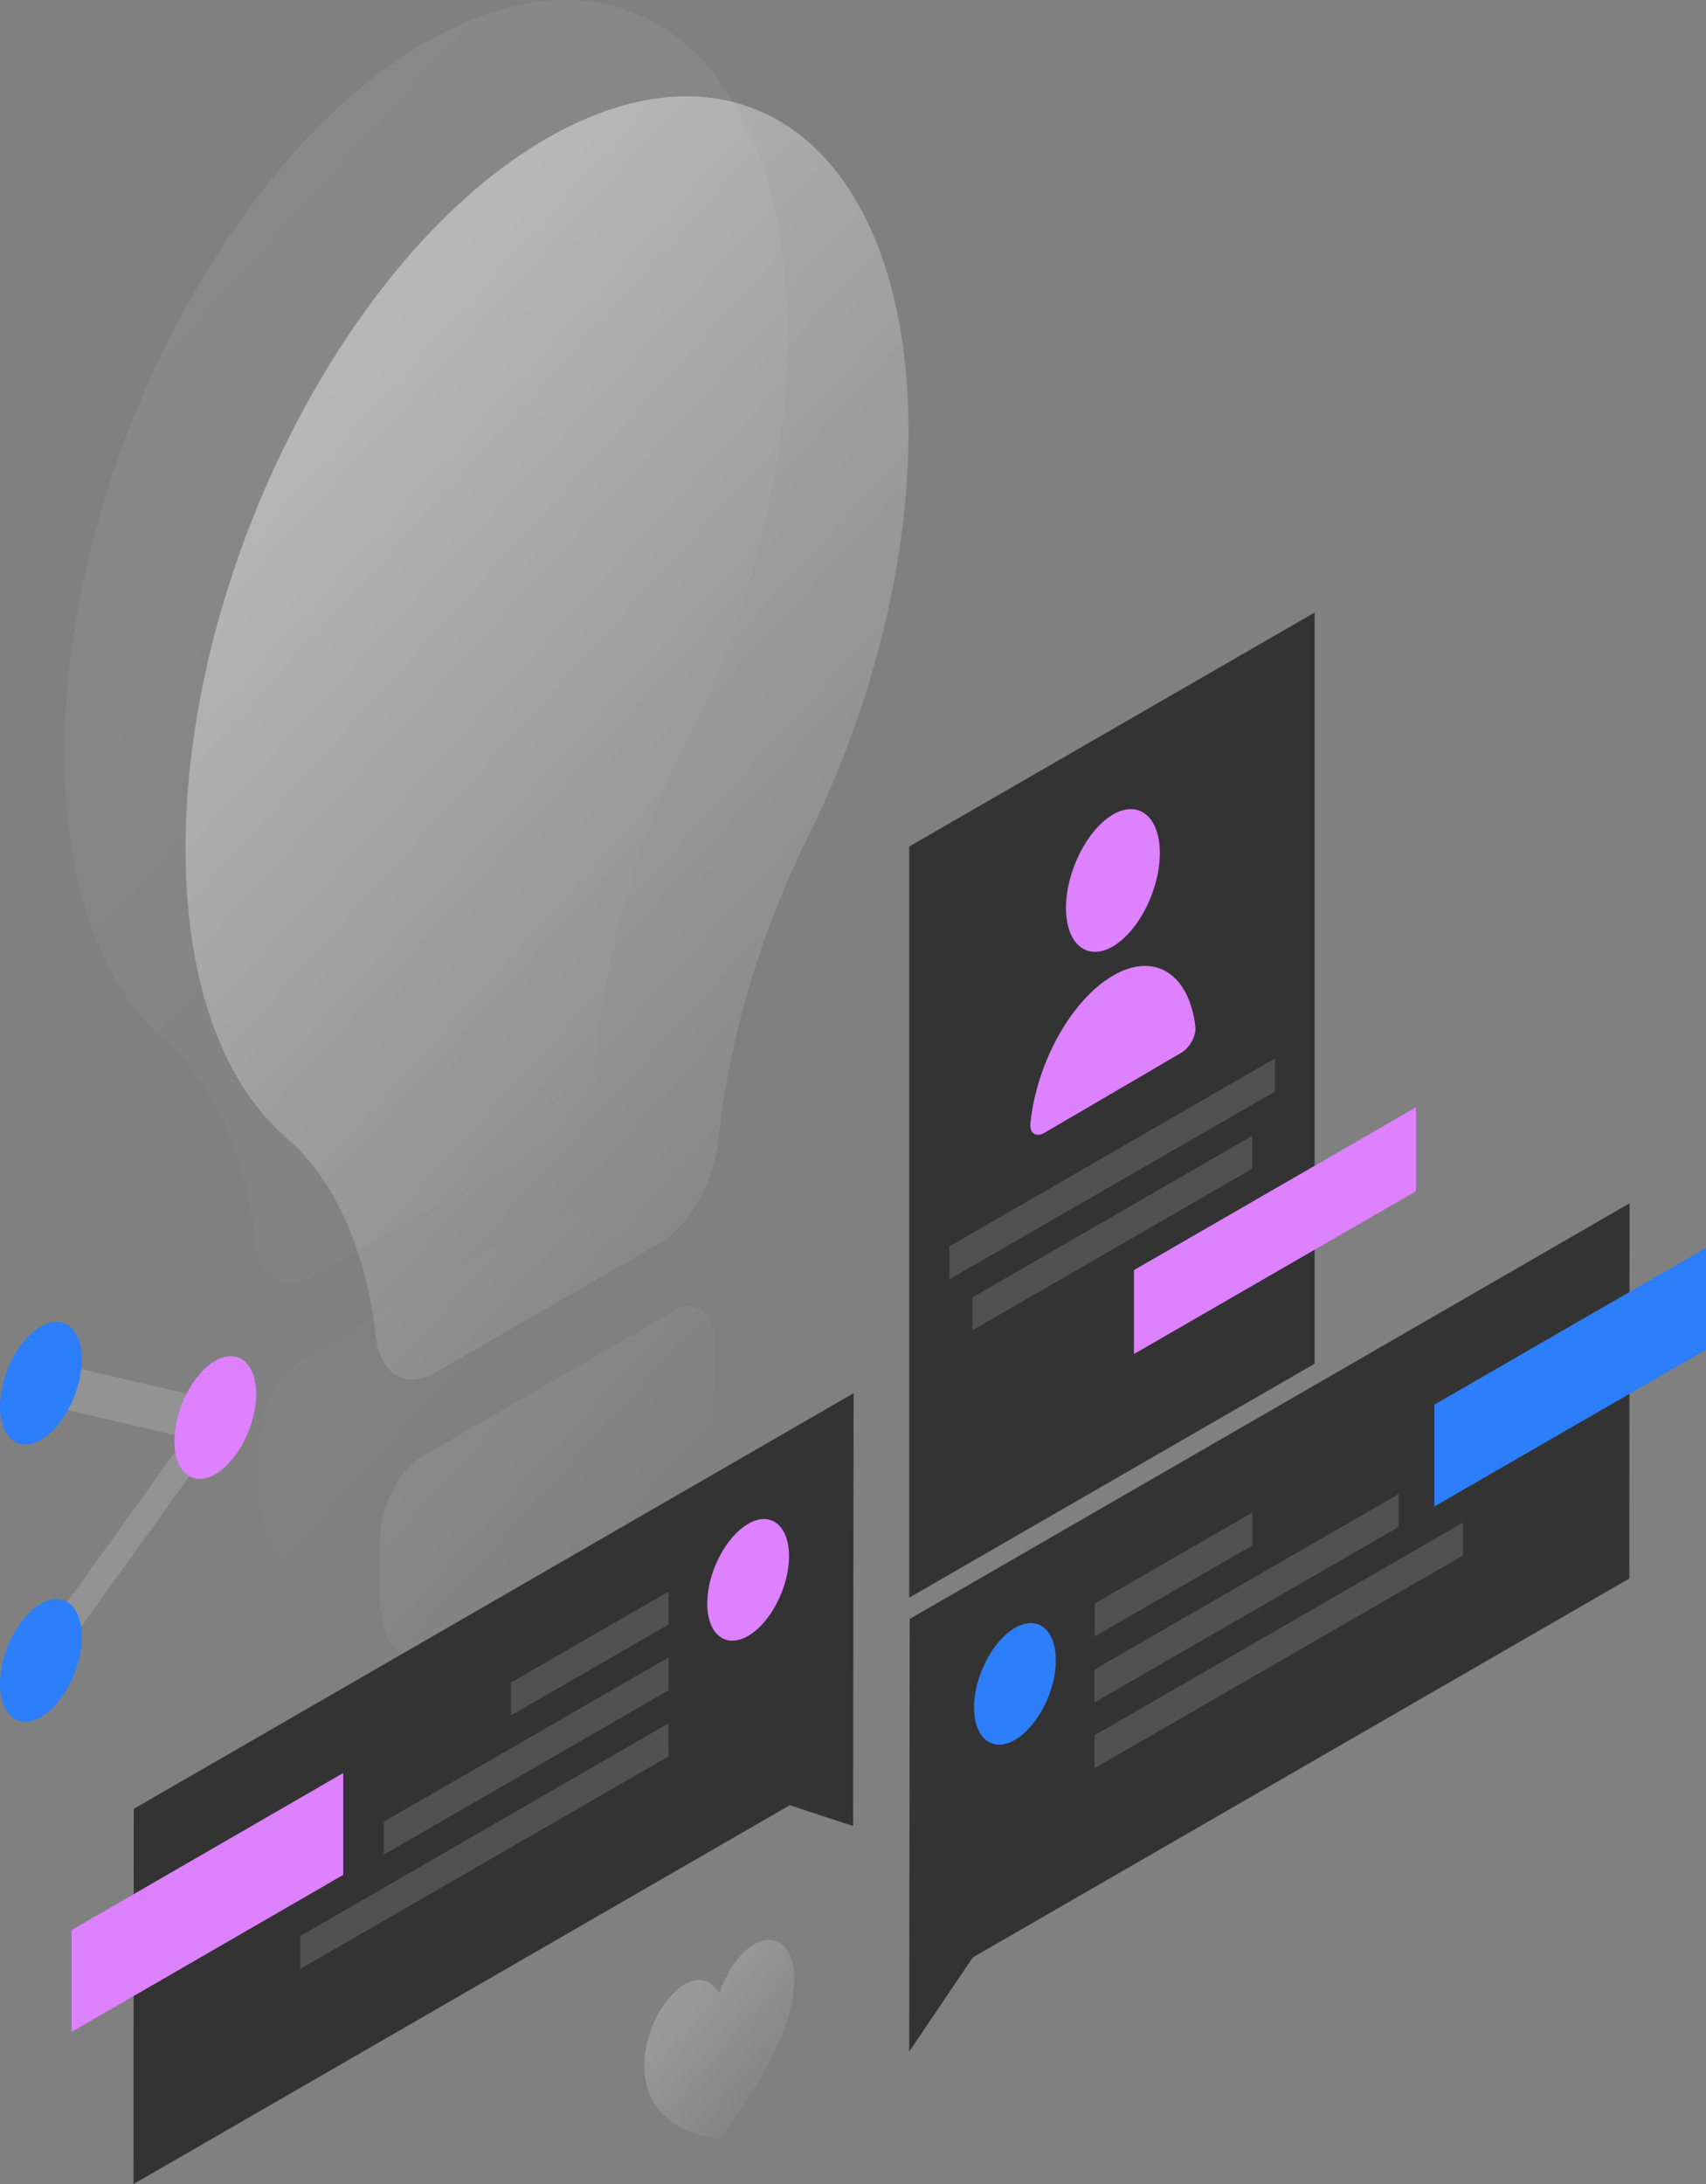 <svg width="589" height="754" viewBox="0 0 589 754" fill="none" xmlns="http://www.w3.org/2000/svg">
<rect x="0" y="0" width="589" height="754" fill="#808080" stroke="none"/>
<path opacity="0.07" d="M57.372 359.773C35.659 341.15 22.297 306.493 22.297 259.727C22.297 163.69 78.584 53.289 147.897 14.039C217.295 -25.295 272.579 20.803 271.91 117.592C271.576 163.606 258.382 212.961 237.087 255.885C220.635 288.956 209.862 325.867 206.271 360.19C204.851 374.888 196.083 390.087 185.978 395.933L108.48 440.611C98.292 446.54 89.607 441.195 88.02 428.251C84.513 398.104 73.823 374.053 57.372 359.773Z" fill="url(#paint0_linear)"/>
<path opacity="0.07" d="M89.523 518.443V497.899C89.523 486.876 95.87 474.433 103.804 469.673L190.822 419.399C198.755 414.806 205.102 419.984 205.102 431.007V451.551C205.102 468.086 196.417 486.458 185.06 495.477L109.399 539.153C98.125 543.412 89.523 534.811 89.523 518.443Z" fill="url(#paint1_linear)"/>
<path opacity="0.4" d="M99.127 393.01C77.414 374.387 64.053 339.73 64.053 292.964C64.053 196.927 120.339 86.526 189.653 47.276C259.05 7.942 314.334 54.04 313.666 150.829C313.332 196.843 300.137 246.198 278.842 289.123C262.39 322.193 251.617 359.104 248.027 393.427C246.607 408.125 237.838 423.324 227.733 429.17L150.236 473.848C140.047 479.777 131.362 474.432 129.776 461.488C126.268 431.341 115.579 407.206 99.127 393.01Z" fill="url(#paint2_linear)"/>
<path opacity="0.4" d="M131.279 551.68V531.136C131.279 520.113 137.626 507.67 145.559 502.91L232.577 452.636C240.511 448.043 246.857 453.221 246.857 464.244V484.788C246.857 501.323 238.172 519.695 226.815 528.714L151.154 572.39C139.88 576.649 131.279 568.048 131.279 551.68Z" fill="url(#paint3_linear)"/>
<path d="M314.083 558.862L562.61 415.39L562.527 544.915L335.879 675.693L313.916 708.178L314.083 558.862Z" fill="#333333"/>
<path d="M589 465.915V430.757L495.218 484.871V520.029L589 465.915Z" fill="#2D7EFA"/>
<path opacity="0.15" d="M377.969 553.517L432.418 522.117V533.475L377.969 564.875V553.517Z" fill="white"/>
<path opacity="0.15" d="M377.885 576.315L482.858 515.77V527.128L377.885 587.673V576.315Z" fill="white"/>
<path opacity="0.15" d="M377.885 599.03L505.072 525.625V536.982L377.885 610.388V599.03Z" fill="white"/>
<path d="M364.524 573.142C364.524 583.831 358.177 596.107 350.41 600.617C342.644 605.126 336.297 600.116 336.297 589.427C336.297 578.737 342.644 566.461 350.41 561.952C358.177 557.442 364.524 562.453 364.524 573.142Z" fill="#2D7EFA"/>
<path d="M294.709 480.946L46.181 624.417L46.098 753.942L272.662 623.165L294.542 630.347L294.709 480.946Z" fill="#333333"/>
<path d="M118.502 647.216V612.058L24.719 666.256V701.414L118.502 647.216Z" fill="#DD81FF"/>
<path opacity="0.15" d="M230.823 549.425L176.375 580.825V592.182L230.823 560.782V549.425Z" fill="white"/>
<path opacity="0.15" d="M230.823 572.14L132.531 628.844V640.201L230.823 583.497V572.14Z" fill="white"/>
<path opacity="0.15" d="M230.74 594.938L103.637 668.344V679.701L230.823 606.295L230.74 594.938Z" fill="white"/>
<path d="M244.185 553.517C244.185 564.206 250.532 569.217 258.298 564.707C266.065 560.198 272.411 547.922 272.411 537.232C272.411 526.543 266.065 521.532 258.298 526.042C250.532 530.551 244.185 542.828 244.185 553.517Z" fill="#DD81FF"/>
<path opacity="0.15" d="M17.454 470.09L11.19 483.953L63.969 496.229L9.103 572.641L15.366 579.238L82.759 485.372L17.454 470.09Z" fill="white"/>
<path d="M0 485.623C0 496.396 6.347 501.49 14.113 497.064C21.88 492.554 28.227 480.195 28.227 469.338C28.227 458.565 21.88 453.471 14.113 457.897C6.263 462.407 0 474.85 0 485.623Z" fill="#2D7EFA"/>
<path d="M0 581.326C0 592.099 6.347 597.193 14.113 592.767C21.88 588.258 28.227 575.898 28.227 565.042C28.227 554.269 21.88 549.175 14.113 553.601C6.263 558.194 0 570.553 0 581.326Z" fill="#2D7EFA"/>
<path d="M60.211 497.481C60.211 508.254 66.558 513.348 74.325 508.922C82.091 504.413 88.438 492.053 88.438 481.197C88.438 470.424 82.091 465.33 74.325 469.756C66.558 474.182 60.211 486.709 60.211 497.481Z" fill="#DD81FF"/>
<path d="M453.88 211.458L313.916 292.213V551.513L453.88 470.758V211.458Z" fill="#333333"/>
<path opacity="0.15" d="M440.184 365.368L327.779 430.255V441.613L440.184 376.809V365.368Z" fill="white"/>
<path opacity="0.15" d="M432.334 392.091L335.712 447.876V459.234L432.334 403.449V392.091Z" fill="white"/>
<path d="M391.498 438.44L488.871 382.237V411.215L391.498 467.418V438.44Z" fill="#DD81FF"/>
<path d="M368.031 313.424C368.031 325.951 375.297 331.88 384.232 326.702C393.168 321.441 400.433 307.077 400.433 294.467C400.433 281.941 393.168 276.011 384.232 281.189C375.297 286.45 368.031 300.897 368.031 313.424Z" fill="#DD81FF"/>
<path d="M384.232 336.807C398.679 328.373 410.621 336.306 412.709 354.428C413.043 357.601 410.705 361.777 407.782 363.447L360.682 391.006C357.759 392.676 355.421 391.34 355.755 387.749C357.843 367.038 369.785 345.242 384.232 336.807Z" fill="#DD81FF"/>
<path opacity="0.2" d="M248.36 738.41C298.884 673.439 262.307 649.889 248.36 687.969C234.331 666.09 197.836 731.729 248.36 738.41Z" fill="url(#paint4_linear)"/>
<defs>
<linearGradient id="paint0_linear" x1="49.1" y1="122.199" x2="304.679" y2="354.905" gradientUnits="userSpaceOnUse">
<stop stop-color="white"/>
<stop offset="1" stop-color="white" stop-opacity="0"/>
</linearGradient>
<linearGradient id="paint1_linear" x1="-83.162" y1="267.42" x2="172.417" y2="500.126" gradientUnits="userSpaceOnUse">
<stop stop-color="white"/>
<stop offset="1" stop-color="white" stop-opacity="0"/>
</linearGradient>
<linearGradient id="paint2_linear" x1="90.872" y1="155.42" x2="346.451" y2="388.126" gradientUnits="userSpaceOnUse">
<stop stop-color="white"/>
<stop offset="1" stop-color="white" stop-opacity="0"/>
</linearGradient>
<linearGradient id="paint3_linear" x1="-41.391" y1="300.641" x2="214.189" y2="533.347" gradientUnits="userSpaceOnUse">
<stop stop-color="white"/>
<stop offset="1" stop-color="white" stop-opacity="0"/>
</linearGradient>
<linearGradient id="paint4_linear" x1="237.662" y1="690.475" x2="275.044" y2="722.768" gradientUnits="userSpaceOnUse">
<stop stop-color="white"/>
<stop offset="1" stop-color="white" stop-opacity="0"/>
</linearGradient>
</defs>
</svg>
